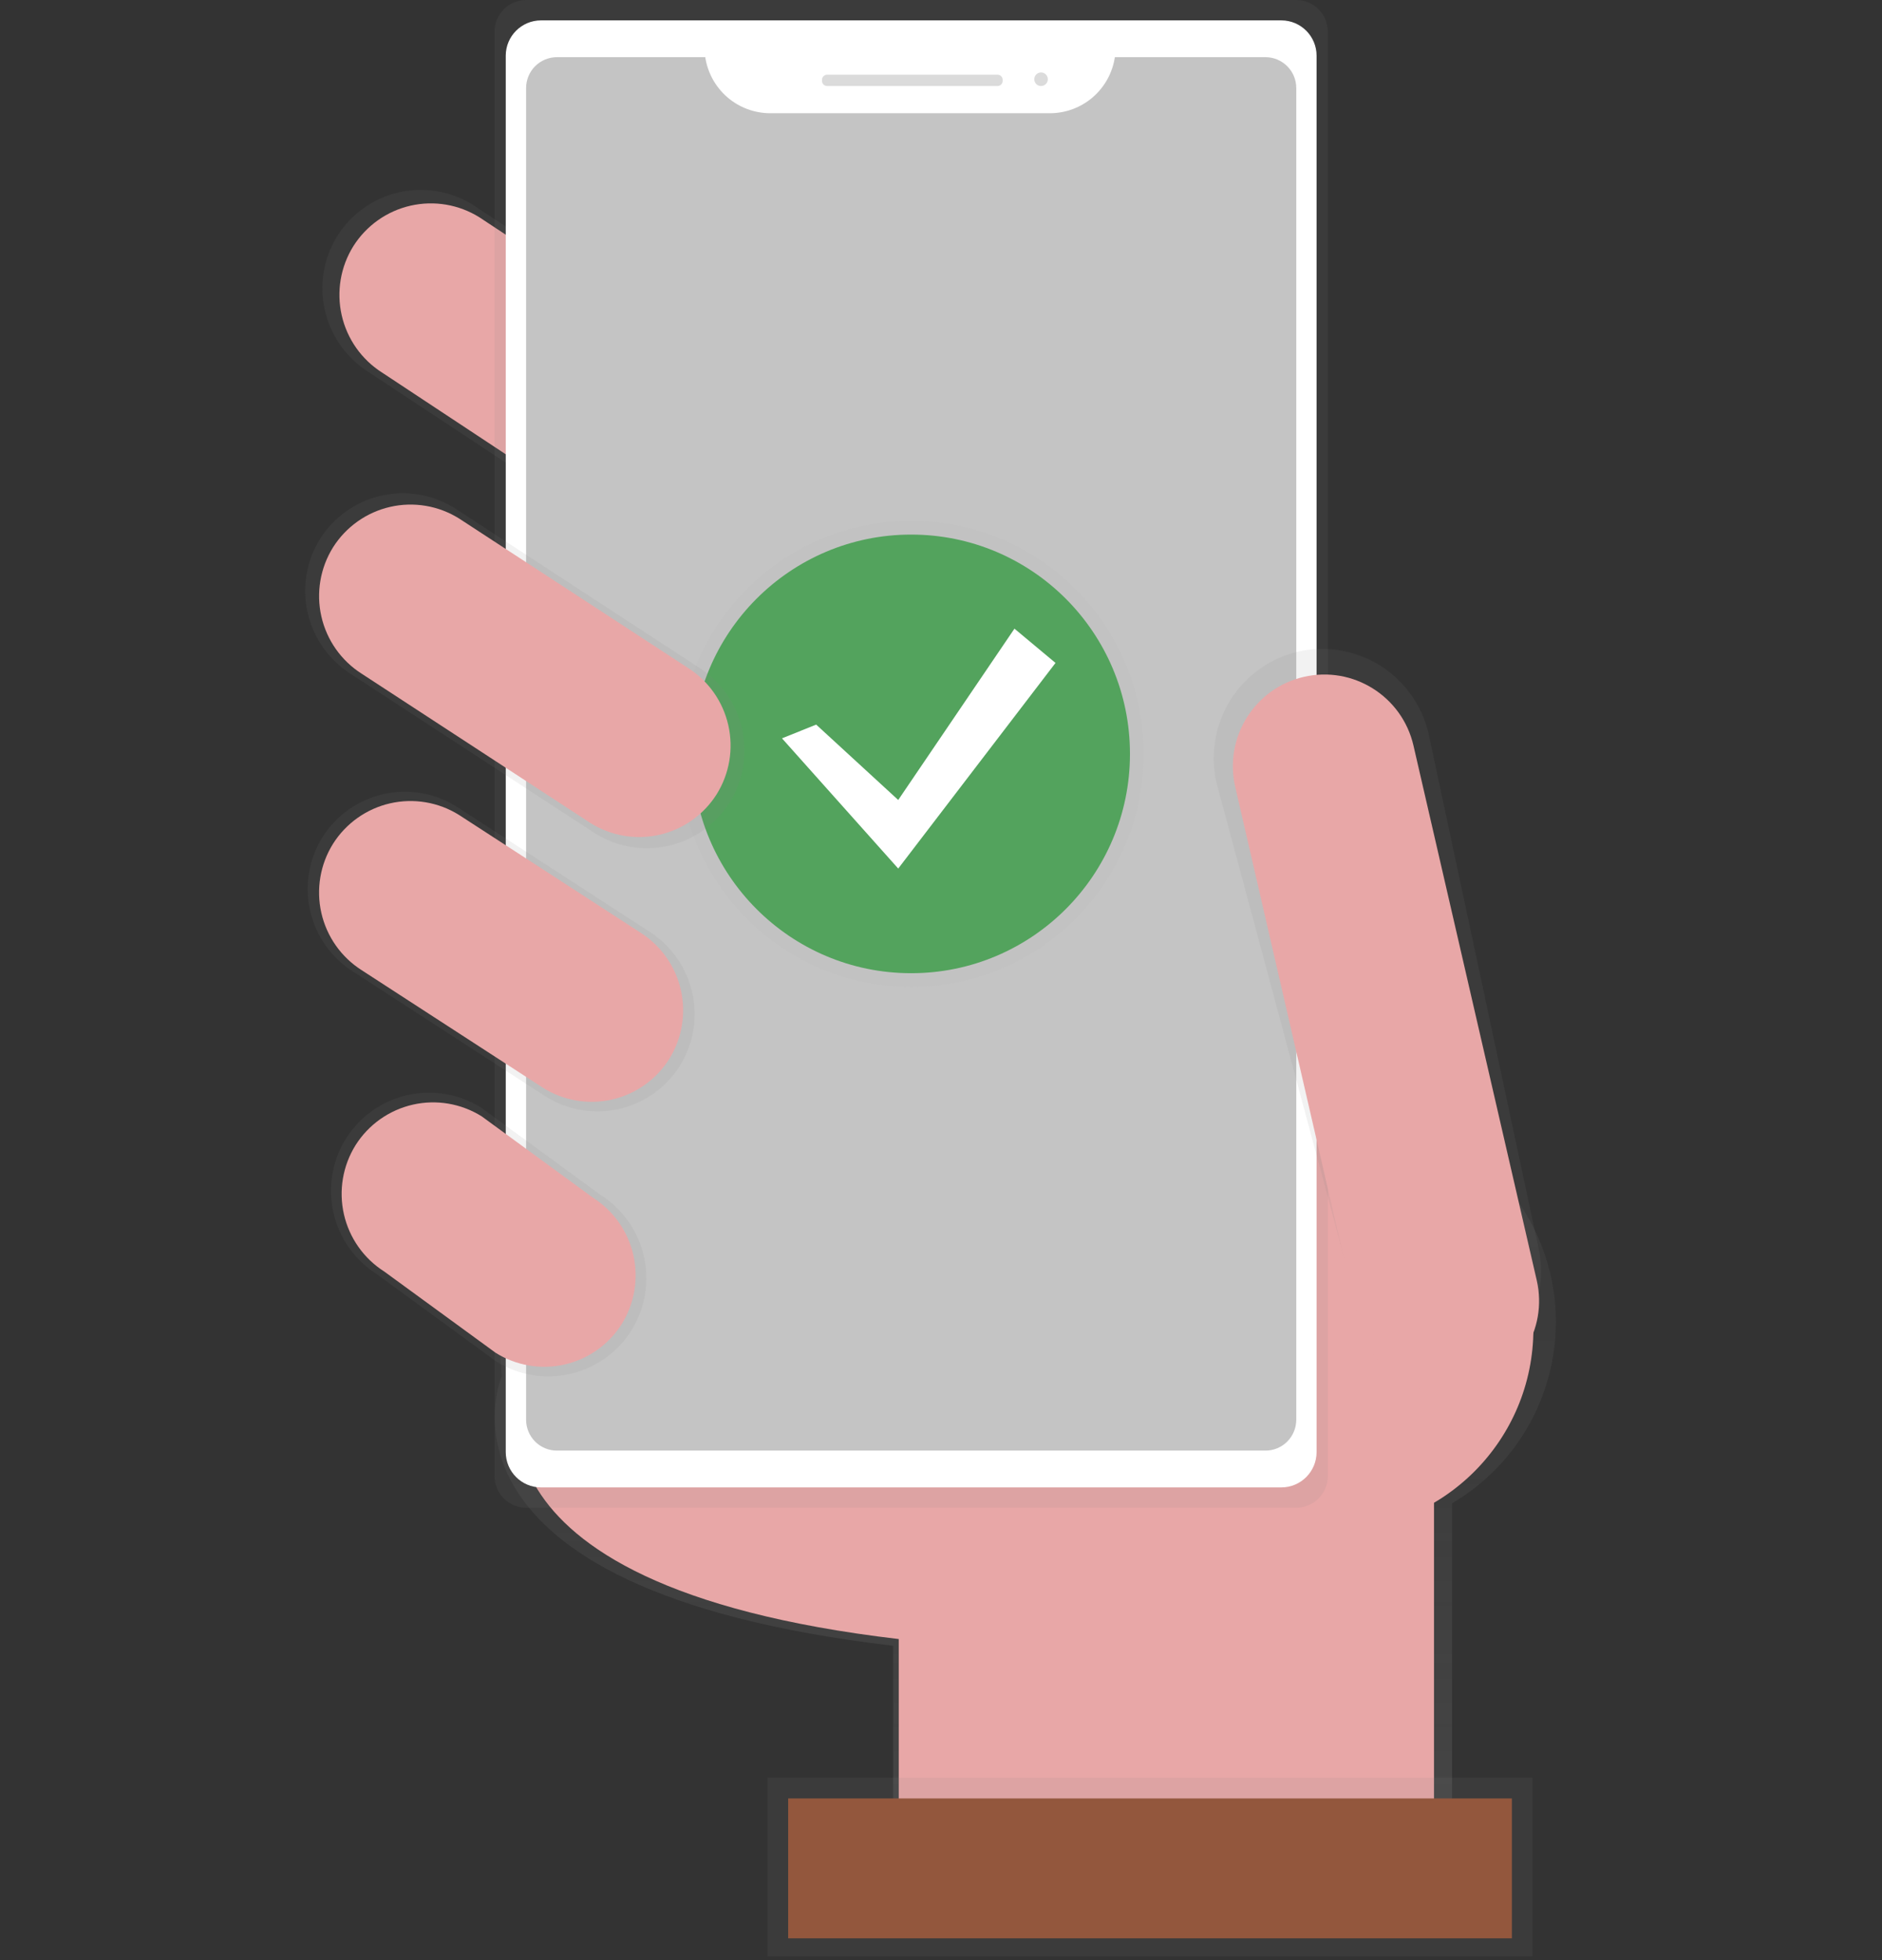 <svg width="96" height="100" viewBox="0 0 96 100" fill="none" xmlns="http://www.w3.org/2000/svg">
<rect x="0" y="0" width="96" height="100" fill="#333333" stroke="none"/>
<g id="undraw_confirmed_81ex 1">
<path id="Vector" d="M79.364 67.446C79.365 64.772 78.37 62.195 76.575 60.218C74.78 58.241 72.314 57.006 69.659 56.756C67.004 56.506 64.352 57.258 62.221 58.865C60.09 60.472 58.633 62.818 58.137 65.445L25.23 64.55L25.591 70.217C25.591 70.217 20.898 81.072 45.56 83.963V94.934H74.07V76.694C75.68 75.749 77.016 74.398 77.944 72.776C78.873 71.153 79.362 69.316 79.364 67.446Z" fill="url(#paint0_linear)"/>
<path id="Vector_2" d="M26.72 70.453C26.72 70.453 22.227 80.847 45.844 83.62V94.131H73.148V66.296L26.37 65.024L26.72 70.453Z" fill="#E8A7A7"/>
<path id="Vector_3" d="M40.365 27.077C39.654 28.203 38.526 29.002 37.229 29.297C35.932 29.592 34.571 29.361 33.444 28.654L18.784 18.97C17.66 18.256 16.864 17.125 16.57 15.825C16.275 14.525 16.505 13.161 17.211 12.03C17.923 10.905 19.049 10.108 20.345 9.813C21.641 9.518 23 9.748 24.127 10.454L38.787 20.138C39.911 20.851 40.709 21.981 41.004 23.281C41.3 24.581 41.07 25.946 40.365 27.077Z" fill="url(#paint1_linear)"/>
<path id="Vector_4" d="M39.553 26.549C38.892 27.596 37.844 28.338 36.638 28.613C35.432 28.887 34.167 28.672 33.12 28.015L19.488 19.006C18.444 18.343 17.704 17.292 17.43 16.083C17.156 14.875 17.37 13.607 18.026 12.556C18.688 11.509 19.736 10.767 20.941 10.493C22.147 10.218 23.412 10.433 24.46 11.09L38.089 20.094C39.135 20.757 39.876 21.808 40.151 23.018C40.425 24.228 40.211 25.498 39.553 26.549Z" fill="#E8A7A7"/>
<path id="Vector_5" d="M67.965 78.076C73.627 78.076 78.218 73.474 78.218 67.796C78.218 62.119 73.627 57.517 67.965 57.517C62.302 57.517 57.711 62.119 57.711 67.796C57.711 73.474 62.302 78.076 67.965 78.076Z" fill="#E8A7A7"/>
<path id="Vector_6" d="M66.119 0H26.84C25.948 0 25.225 0.725 25.225 1.619V75.302C25.225 76.196 25.948 76.921 26.84 76.921H66.119C67.011 76.921 67.734 76.196 67.734 75.302V1.619C67.734 0.725 67.011 0 66.119 0Z" fill="url(#paint2_linear)"/>
<path id="Vector_7" d="M65.36 1.04H27.597C26.604 1.04 25.798 1.847 25.798 2.843V74.08C25.798 75.076 26.604 75.883 27.597 75.883H65.36C66.353 75.883 67.158 75.076 67.158 74.08V2.843C67.158 1.847 66.353 1.04 65.36 1.04Z" fill="white"/>
<path id="Vector_8" d="M56.869 2.917C56.749 3.711 56.35 4.436 55.744 4.96C55.138 5.485 54.364 5.774 53.564 5.776H39.279C38.479 5.774 37.706 5.484 37.1 4.96C36.494 4.435 36.095 3.711 35.975 2.917H28.407C28.201 2.917 27.997 2.958 27.806 3.037C27.616 3.116 27.442 3.232 27.296 3.378C27.15 3.524 27.035 3.698 26.956 3.889C26.877 4.08 26.836 4.285 26.836 4.492V72.43C26.836 72.637 26.876 72.842 26.955 73.033C27.034 73.224 27.15 73.398 27.295 73.544C27.441 73.69 27.614 73.806 27.805 73.885C27.996 73.965 28.2 74.005 28.406 74.005H64.55C64.757 74.006 64.961 73.965 65.152 73.886C65.342 73.807 65.516 73.691 65.662 73.545C65.807 73.399 65.923 73.225 66.002 73.034C66.081 72.843 66.122 72.638 66.122 72.431V4.493C66.122 4.286 66.082 4.081 66.003 3.89C65.924 3.699 65.808 3.525 65.662 3.379C65.517 3.233 65.343 3.117 65.153 3.037C64.962 2.958 64.758 2.917 64.552 2.917H56.869Z" fill="#C4C4C4"/>
<path id="Vector_9" d="M50.882 3.811H42.192C42.047 3.811 41.929 3.929 41.929 4.075V4.124C41.929 4.27 42.047 4.389 42.192 4.389H50.882C51.028 4.389 51.146 4.27 51.146 4.124V4.075C51.146 3.929 51.028 3.811 50.882 3.811Z" fill="#DBDBDB"/>
<path id="Vector_10" d="M53.103 4.389C53.294 4.389 53.449 4.234 53.449 4.043C53.449 3.851 53.294 3.696 53.103 3.696C52.913 3.696 52.758 3.851 52.758 4.043C52.758 4.234 52.913 4.389 53.103 4.389Z" fill="#DBDBDB"/>
<path id="Vector_11" d="M74.593 69.612C71.617 70.302 69.575 68.356 68.887 65.374L62.049 39.921C61.722 38.483 61.977 36.974 62.756 35.723C63.535 34.472 64.777 33.581 66.209 33.245C67.643 32.917 69.149 33.172 70.397 33.953C71.644 34.735 72.533 35.979 72.869 37.415L78.448 63.525C79.136 66.508 77.567 68.922 74.593 69.612Z" fill="url(#paint3_linear)"/>
<path id="Vector_12" d="M72.101 38.038C71.521 35.52 69.015 33.951 66.504 34.533C63.993 35.114 62.428 37.627 63.008 40.144L69.296 67.424C69.876 69.941 72.382 71.51 74.892 70.928C77.403 70.347 78.968 67.835 78.388 65.317L72.101 38.038Z" fill="#E8A7A7"/>
<path id="Vector_13" d="M78.174 90.693H39.148V99.814H78.174V90.693Z" fill="url(#paint4_linear)"/>
<path id="Vector_14" d="M77.121 91.751H40.204V98.888H77.121V91.751Z" fill="#93573D"/>
<path id="Vector_15" d="M34.675 54.383C33.972 55.496 32.858 56.285 31.577 56.577C30.295 56.868 28.951 56.64 27.837 55.941L18.005 49.564C16.895 48.859 16.108 47.742 15.817 46.458C15.526 45.173 15.754 43.825 16.451 42.708C17.154 41.595 18.268 40.807 19.549 40.515C20.831 40.223 22.175 40.451 23.289 41.15L33.121 47.527C34.231 48.232 35.018 49.349 35.309 50.634C35.6 51.918 35.373 53.266 34.675 54.383Z" fill="url(#paint5_linear)"/>
<path id="Vector_16" d="M32.207 67.88C31.497 69.003 30.373 69.799 29.08 70.094C27.787 70.389 26.43 70.158 25.306 69.453L19.216 65.001C18.096 64.29 17.302 63.163 17.008 61.867C16.714 60.571 16.944 59.21 17.647 58.083C18.357 56.96 19.481 56.165 20.774 55.87C22.067 55.575 23.424 55.806 24.548 56.511L30.638 60.964C31.758 61.675 32.551 62.802 32.846 64.097C33.139 65.394 32.91 66.753 32.207 67.88Z" fill="url(#paint6_linear)"/>
<g id="Group" opacity="0.5">
<path id="Vector_17" opacity="0.5" d="M46.478 50.35C53.027 50.35 58.336 45.028 58.336 38.463C58.336 31.897 53.027 26.575 46.478 26.575C39.929 26.575 34.62 31.897 34.62 38.463C34.62 45.028 39.929 50.35 46.478 50.35Z" fill="url(#paint7_linear)"/>
</g>
<path id="Vector_18" d="M46.478 49.65C52.642 49.65 57.639 44.641 57.639 38.462C57.639 32.282 52.642 27.273 46.478 27.273C40.314 27.273 35.317 32.282 35.317 38.462C35.317 44.641 40.314 49.65 46.478 49.65Z" fill="#53A35D"/>
<path id="Vector_19" d="M41.633 36.967L45.818 40.813L51.747 32.073L53.841 33.821L45.818 44.311L39.889 37.668L41.633 36.967Z" fill="white"/>
<path id="Vector_20" d="M31.715 67.549C31.053 68.596 30.005 69.338 28.8 69.613C27.594 69.888 26.329 69.673 25.281 69.015L19.601 64.87C18.557 64.207 17.817 63.156 17.543 61.948C17.269 60.739 17.483 59.471 18.139 58.42C18.801 57.373 19.849 56.632 21.055 56.357C22.26 56.082 23.525 56.297 24.573 56.954L30.252 61.107C31.294 61.77 32.033 62.82 32.307 64.026C32.581 65.233 32.368 66.499 31.715 67.549Z" fill="#E8A7A7"/>
<path id="Vector_21" d="M34.134 54.032C33.472 55.079 32.424 55.82 31.219 56.095C30.013 56.37 28.748 56.155 27.7 55.498L18.45 49.497C17.406 48.833 16.666 47.783 16.392 46.574C16.118 45.365 16.332 44.097 16.988 43.047C17.649 42 18.698 41.258 19.903 40.983C21.109 40.709 22.374 40.923 23.422 41.581L32.672 47.582C33.716 48.245 34.456 49.296 34.73 50.504C35.004 51.713 34.79 52.981 34.134 54.032Z" fill="#E8A7A7"/>
<path id="Vector_22" d="M37.218 40.947C36.511 42.064 35.392 42.856 34.105 43.149C32.817 43.443 31.467 43.213 30.347 42.511L17.888 34.379C16.773 33.67 15.983 32.548 15.691 31.258C15.398 29.967 15.627 28.613 16.327 27.491C17.034 26.373 18.153 25.581 19.44 25.288C20.728 24.995 22.078 25.224 23.198 25.926L35.657 34.059C36.772 34.767 37.562 35.889 37.854 37.18C38.147 38.47 37.918 39.825 37.218 40.947Z" fill="url(#paint8_linear)"/>
<path id="Vector_23" d="M36.555 40.524C35.893 41.571 34.845 42.312 33.64 42.587C32.434 42.862 31.169 42.647 30.121 41.99L18.451 34.372C17.407 33.709 16.667 32.658 16.393 31.45C16.119 30.241 16.334 28.973 16.989 27.922C17.651 26.875 18.699 26.134 19.905 25.859C21.11 25.584 22.375 25.799 23.423 26.456L35.092 34.074C36.136 34.737 36.876 35.787 37.15 36.996C37.425 38.205 37.211 39.473 36.555 40.524Z" fill="#E8A7A7"/>
</g>
<defs>
<linearGradient id="paint0_linear" x1="52.299" y1="94.941" x2="52.299" y2="56.71" gradientUnits="userSpaceOnUse">
<stop stop-color="#808080" stop-opacity="0.25"/>
<stop offset="0.54" stop-color="#808080" stop-opacity="0.12"/>
<stop offset="1" stop-color="#808080" stop-opacity="0.1"/>
</linearGradient>
<linearGradient id="paint1_linear" x1="11306.3" y1="5828.12" x2="11306.3" y2="2880.92" gradientUnits="userSpaceOnUse">
<stop stop-color="#808080" stop-opacity="0.25"/>
<stop offset="0.54" stop-color="#808080" stop-opacity="0.12"/>
<stop offset="1" stop-color="#808080" stop-opacity="0.1"/>
</linearGradient>
<linearGradient id="paint2_linear" x1="25139" y1="50310.5" x2="25139" y2="5545.67" gradientUnits="userSpaceOnUse">
<stop stop-color="#808080" stop-opacity="0.25"/>
<stop offset="0.54" stop-color="#808080" stop-opacity="0.12"/>
<stop offset="1" stop-color="#808080" stop-opacity="0.1"/>
</linearGradient>
<linearGradient id="paint3_linear" x1="12951.3" y1="22017.2" x2="12951.3" y2="11856.8" gradientUnits="userSpaceOnUse">
<stop stop-color="#808080" stop-opacity="0.25"/>
<stop offset="0.54" stop-color="#808080" stop-opacity="0.12"/>
<stop offset="1" stop-color="#808080" stop-opacity="0.1"/>
</linearGradient>
<linearGradient id="paint4_linear" x1="26699.2" y1="7626.77" x2="26699.2" y2="6997.48" gradientUnits="userSpaceOnUse">
<stop stop-color="#808080" stop-opacity="0.25"/>
<stop offset="0.54" stop-color="#808080" stop-opacity="0.12"/>
<stop offset="1" stop-color="#808080" stop-opacity="0.1"/>
</linearGradient>
<linearGradient id="paint5_linear" x1="8560.27" y1="8214.76" x2="8560.27" y2="6202.12" gradientUnits="userSpaceOnUse">
<stop stop-color="#808080" stop-opacity="0.25"/>
<stop offset="0.54" stop-color="#808080" stop-opacity="0.12"/>
<stop offset="1" stop-color="#808080" stop-opacity="0.1"/>
</linearGradient>
<linearGradient id="paint6_linear" x1="6903.3" y1="8790.8" x2="6903.3" y2="7205.41" gradientUnits="userSpaceOnUse">
<stop stop-color="#808080" stop-opacity="0.25"/>
<stop offset="0.54" stop-color="#808080" stop-opacity="0.12"/>
<stop offset="1" stop-color="#808080" stop-opacity="0.1"/>
</linearGradient>
<linearGradient id="paint7_linear" x1="8395.09" y1="9083.45" x2="8395.09" y2="4806.44" gradientUnits="userSpaceOnUse">
<stop stop-color="#808080" stop-opacity="0.25"/>
<stop offset="0.54" stop-color="#808080" stop-opacity="0.12"/>
<stop offset="1" stop-color="#808080" stop-opacity="0.1"/>
</linearGradient>
<linearGradient id="paint8_linear" x1="9922.82" y1="7262.98" x2="9922.82" y2="4781.31" gradientUnits="userSpaceOnUse">
<stop stop-color="#808080" stop-opacity="0.25"/>
<stop offset="0.54" stop-color="#808080" stop-opacity="0.12"/>
<stop offset="1" stop-color="#808080" stop-opacity="0.1"/>
</linearGradient>
</defs>
</svg>
